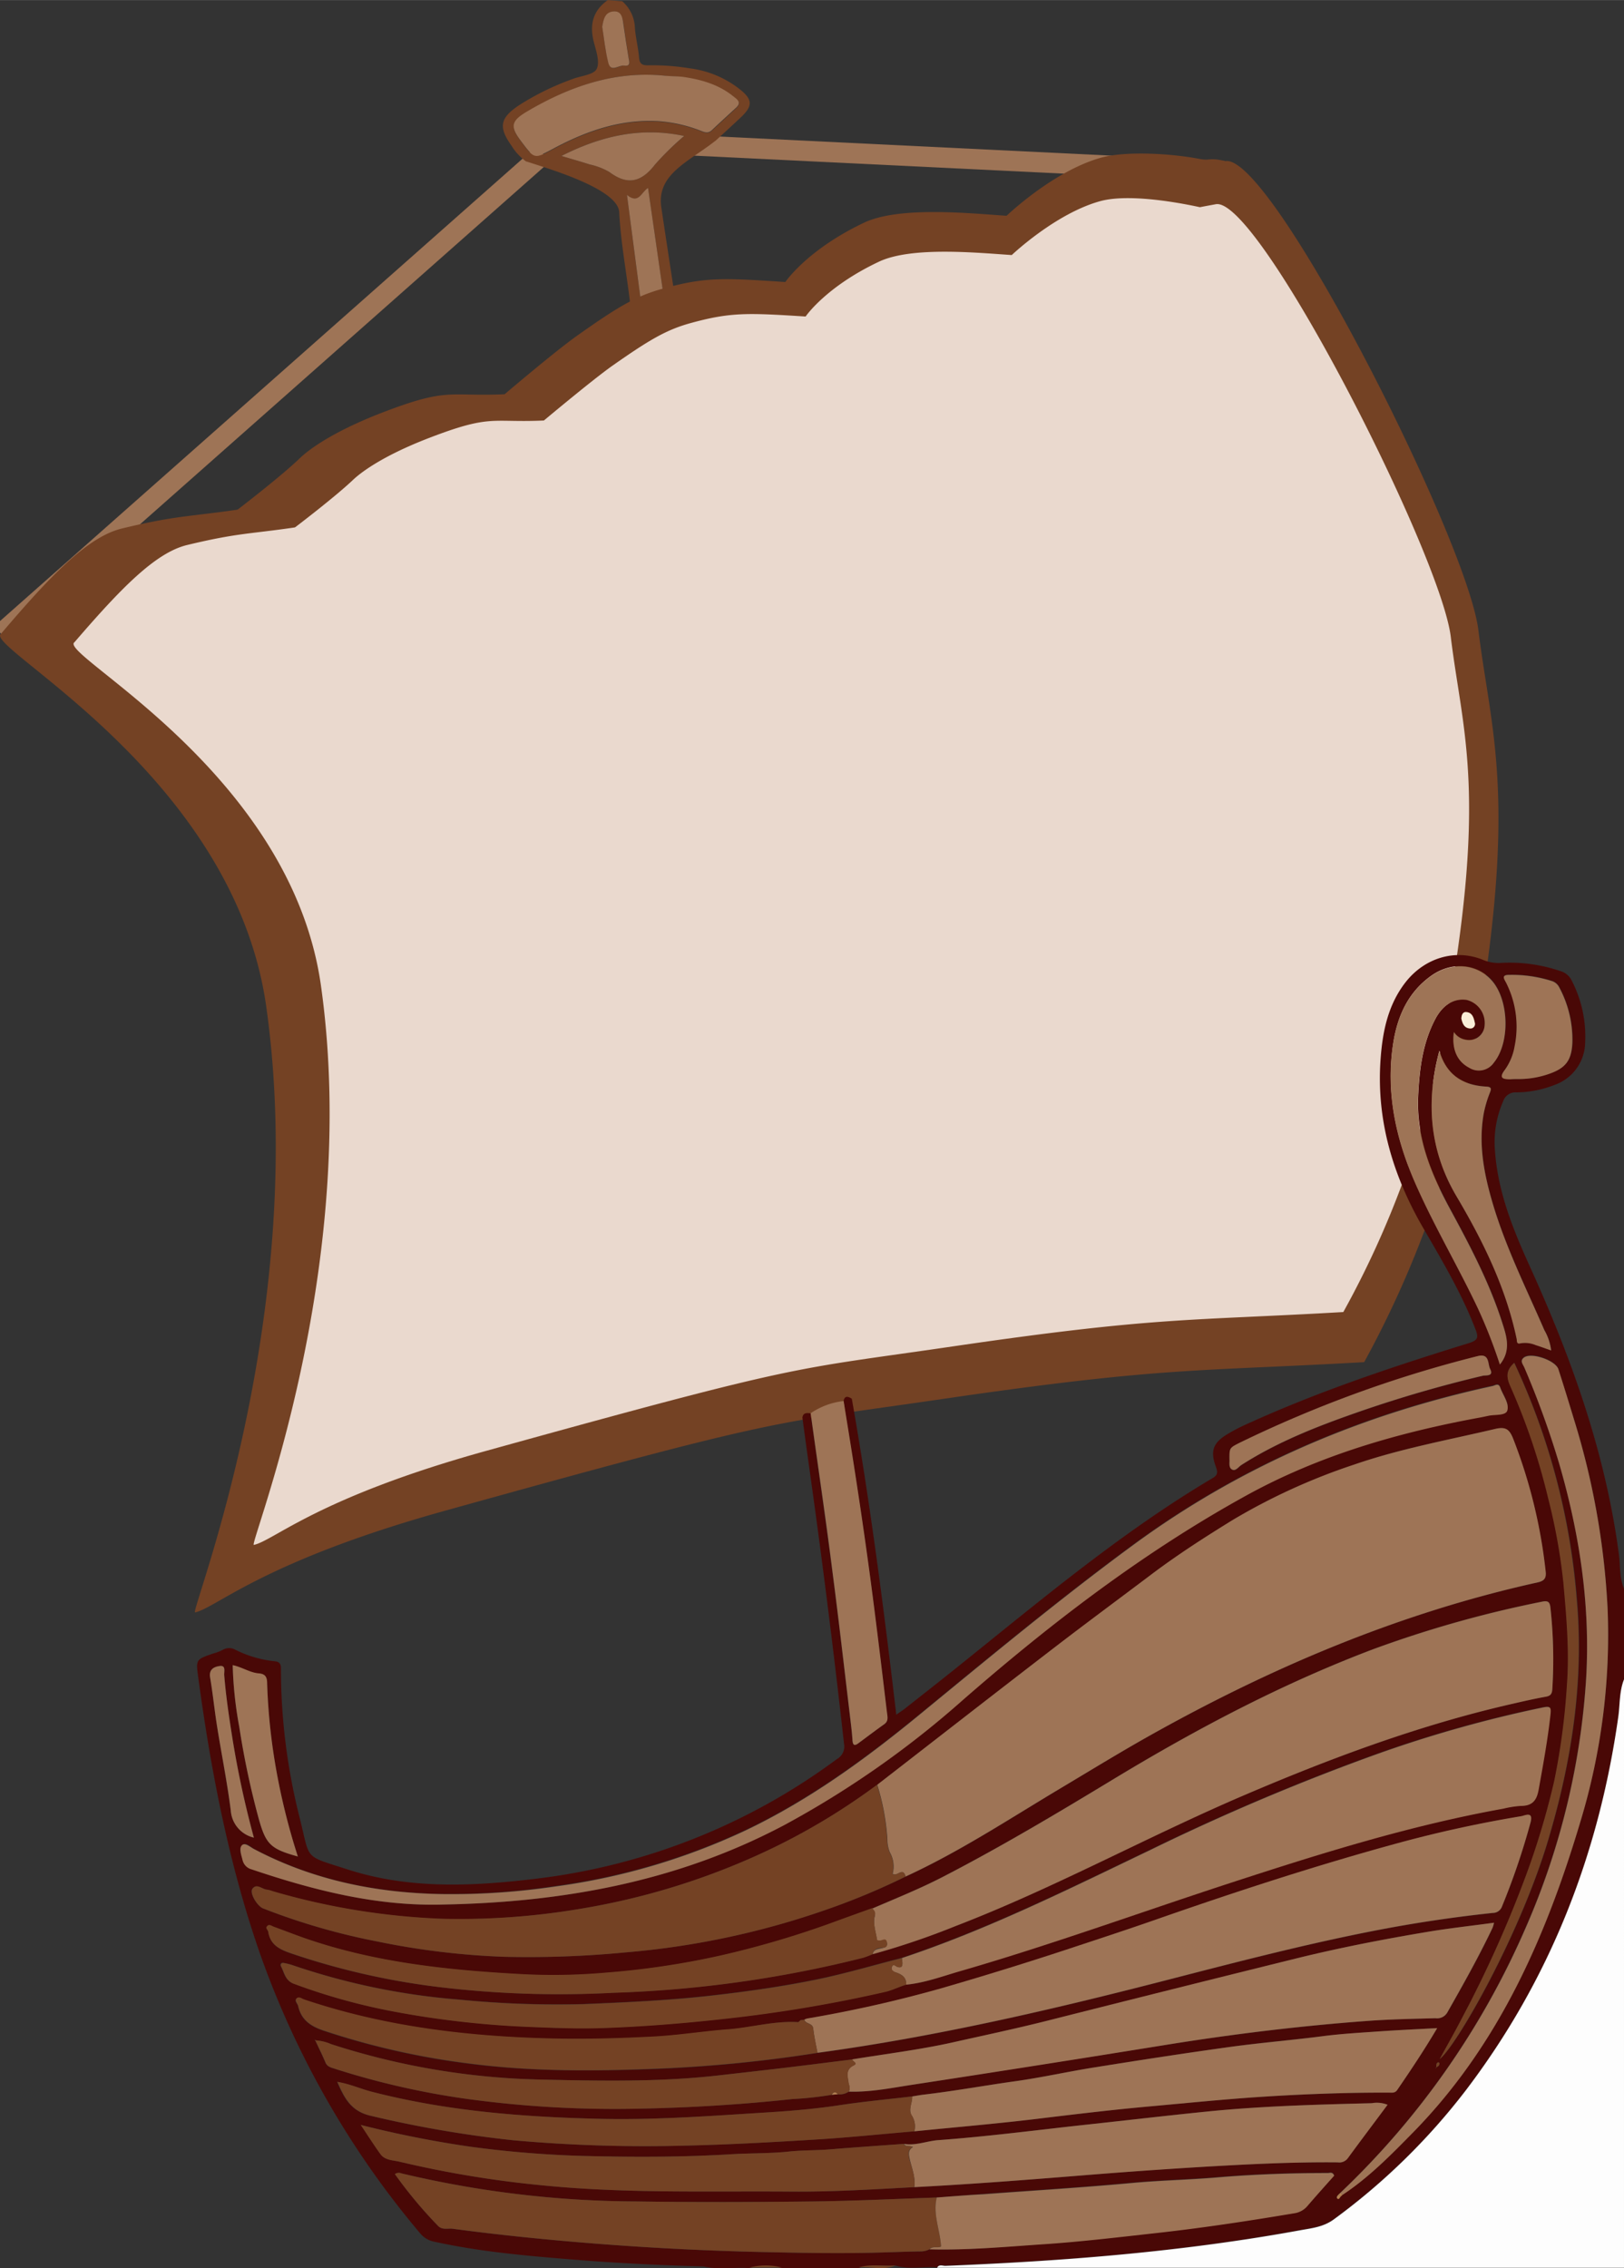<svg id="Layer_1" data-name="Layer 1" xmlns="http://www.w3.org/2000/svg" width="112.83mm" height="157.52mm" viewBox="0 0 319.84 446.5">
  <rect x="0" y="0" width="319.84" height="446.5" fill="#333333" stroke="none"/>
  <defs>
    <style>
      .cls-1 {
        fill: none;
        stroke: #9e7456;
        stroke-miterlimit: 10;
        stroke-width: 4px;
      }

      .cls-2 {
        fill: #744224;
      }

      .cls-3 {
        fill: #9e7456;
      }

      .cls-4 {
        fill: #ead9ce;
      }

      .cls-5 {
        fill: #490806;
      }

      .cls-6 {
        fill: #fdfdfd;
      }

      .cls-7 {
        fill: #faeed8;
      }

      .cls-8 {
        fill: #b37f51;
      }
    </style>
  </defs>
  <title>boat</title>
  <g>
    <line class="cls-1" x1="106.96" y1="30.32" x2="0.2" y2="124.75"/>
    <line class="cls-1" x1="135.7" y1="28.58" x2="241.31" y2="33.72"/>
    <path class="cls-2" d="M103.63,31.76c3.93,1.31,18.08,5.33,18.32,10,.37,7.33,2,14.55,2.53,21.9a3.75,3.75,0,0,0,2.26-.34q-1.63-12.46-3.26-24.93c2.36,1.91,2.82-.61,4.15-1.38,1.27,8.83,2.52,17.5,3.77,26.16l2.24,0c-1.13-7.43-2.28-14.86-3.39-22.29-1-6.57,5.24-8.94,10.63-13.16M26.82,81.44m114.06-53.7c1.76-1.63,3.55-3.24,5.29-4.9,2-2,2-3.19-.13-5a19.88,19.88,0,0,0-10.22-4.4,45.14,45.14,0,0,0-8.2-.59c-1.17,0-1.65-.28-1.76-1.52-.16-1.94-.66-3.86-.82-5.81a7.23,7.23,0,0,0-2.5-5.29L119.72,0c-2.88,2-3.64,4.76-2.8,8.14.46,1.81,1.28,4.08.58,5.44-.61,1.17-3.15,1.33-4.82,2a51.89,51.89,0,0,0-10.52,5.17c-3.73,2.51-4,4.29-1.42,7.93a10.76,10.76,0,0,0,2.89,3.11m27.56-16.84c1,.07,2.15.08,3.23.24,3.62.51,7.08,1.48,10,3.82.67.55,1.75,1.15.61,2.23-1.6,1.51-3.24,3-4.84,4.48-.82.77-1.61.29-2.4,0a28.2,28.2,0,0,0-8-1.79c-7.48-.46-14.23,1.9-20.69,5.34-3.86,2.06-3.84,2.08-6.41-1.34-2.22-3-2.1-4,1.16-5.93C112.24,17,121.15,13.83,131.19,14.92Zm3.55,11.84A57.44,57.44,0,0,0,129,32.38c-2.67,3.45-5.39,4.17-9,1.46a13.52,13.52,0,0,0-3.93-1.49c-1.63-.53-3.29-1-5.52-1.66C118.7,26.56,126.53,25,134.74,26.76ZM118.6,5.26c.26-1.43.7-2.89,2.23-3s1.79,1.34,2,2.62q.45,3.24,1,6.48c.14.8.44,1.78-.84,1.56-1.06-.17-2.64,1.47-3.15-.55C119.21,10,119,7.59,118.6,5.26Z"/>
    <path class="cls-3" d="M131.4,63.15c-1.25-8.66-2.5-17.33-3.77-26.16-1.33.77-1.79,3.29-4.15,1.38q1.62,12.47,3.26,24.93Z"/>
    <path class="cls-3" d="M131.19,14.92c-10-1.09-19,2.08-27.36,7-3.26,1.92-3.38,3-1.16,5.93,2.57,3.42,2.55,3.4,6.41,1.34,6.46-3.44,13.21-5.8,20.69-5.34a28.2,28.2,0,0,1,8,1.79c.79.29,1.58.77,2.4,0,1.6-1.51,3.24-3,4.84-4.48,1.14-1.08.06-1.68-.61-2.23-2.91-2.34-6.37-3.31-10-3.82C133.34,15,132.23,15,131.19,14.92Z"/>
    <path class="cls-3" d="M134.74,26.76c-8.21-1.75-16-.2-24.17,3.93,2.23.67,3.89,1.13,5.52,1.66A13.52,13.52,0,0,1,120,33.84c3.61,2.71,6.33,2,9-1.46A57.44,57.44,0,0,1,134.74,26.76Z"/>
    <path class="cls-3" d="M118.6,5.26c.38,2.33.61,4.75,1.2,7.09.51,2,2.09.38,3.15.55,1.28.22,1-.76.84-1.56q-.54-3.24-1-6.48c-.18-1.28-.32-2.77-2-2.62S118.86,3.83,118.6,5.26Z"/>
    <path class="cls-2" d="M241.34,31.71h0c-3.28-.79-3,0-5.16-.45-6.1-1.15-14.74-1.51-19.3-.24-9.46,2.63-18.64,11.45-18.64,11.45-7.55-.52-21.21-1.89-28.07,1.36-11.25,5.34-15.5,11.68-15.5,11.68-12.32-.82-15.86-1-24.25,1.34-5.19,1.43-8.79,3.58-16.7,9.18-4.35,3.07-14.34,11.57-14.34,11.57-11.09.5-11-1.43-24.22,3.66-10.33,4-14.74,7.62-16.08,8.91-3.67,3.53-11.45,9.51-12.22,10.1l-.14.06c-9.62,1.4-12.13,1.15-22.7,3.7C17.23,105.67,9.84,113.43.2,124.75c-3.7,2.51,45.79,27.7,52.23,73.36,8.61,61-15.2,119.58-14,119.31,4.34-1,13.44-10.06,49.15-20,67.77-18.86,63.84-17,98.56-22.09,43.35-6.33,49.9-5.32,82.53-7.18a200,200,0,0,0,20.9-57.76c9.76-52.56,4.2-65.25,1.59-86.34C289,106.35,250.42,30.09,241.34,31.71Z"/>
    <path class="cls-4" d="M239.46,40.19c-1,.19-2.08.38-3.14.59-6-1.3-14.67-2.57-19.68-1.18-8.82,2.45-17.38,10.6-17.38,10.6-7-.47-19.75-1.71-26.14,1.3-10.49,4.94-14.46,10.8-14.46,10.8-11.48-.73-14.78-.86-22.6,1.28-4.84,1.33-8.19,3.31-15.57,8.49-4,2.85-13.37,10.7-13.37,10.7-10.34.48-10.3-1.3-22.57,3.42-9.63,3.7-13.74,7.06-15,8.25-3.43,3.26-10.68,8.79-11.39,9.33l-.14.06c-9,1.31-11.3,1.08-21.15,3.45-6.3,1.51-13.2,8.69-22.2,19.14-3.45,2.33,42.61,25.49,48.54,67.61C71.13,250.3,48.85,304.38,50,304.13c4.05-.9,12.54-9.31,45.82-18.53,63.16-17.51,59.49-15.81,91.85-20.55,40.38-5.91,46.49-5,76.89-6.76A184.31,184.31,0,0,0,284.09,205c9.18-48.51,4-60.21,1.63-79.67C283.71,109,247.92,38.68,239.46,40.19Z"/>
  </g>
  <path class="cls-5" d="M176.37,446c2.7.84,5.46.15,8.19.37.39-.72,1.08-.35,1.62-.37,23.43-.91,46.76-2.75,69.85-7,2.29-.42,4.59-.63,6.66-2.15a127.69,127.69,0,0,0,25.92-25.31c16.62-21.8,26.25-46.47,30.09-73.52.36-2.49.19-5.07,1.14-7.47V312.73c-.93-2.14-.7-4.45-1-6.69-2.61-19.85-9.25-38.45-17.47-56.56-3.31-7.29-6.33-14.66-6.93-22.77a20,20,0,0,1,1.6-9.91,2.54,2.54,0,0,1,2.57-1.76,20.58,20.58,0,0,0,7.53-1.46,9,9,0,0,0,6.05-8.34,24,24,0,0,0-2.71-12.33,3.51,3.51,0,0,0-2.12-1.73,30.91,30.91,0,0,0-12-1.61,8.05,8.05,0,0,1-3.33-.63c-5.45-2.22-11.57-.37-15.35,4.6-3.42,4.5-4.43,9.79-4.8,15.25-.79,11.89,2.49,22.71,8.4,32.92,3.76,6.49,7.61,12.94,10.32,20,.63,1.63.44,2.15-1.33,2.7-15.11,4.67-30.1,9.66-44.49,16.29a32,32,0,0,0-3.21,1.73c-2.63,1.62-3.21,3.21-2.17,6.15.35,1,.62,1.69-.53,2.37-18.07,10.7-34.06,24.21-50.38,37.28-3.43,2.76-6.9,5.47-10.35,8.19-.46.36-1,.68-1.62,1.15-2.46-20.95-5.13-41.66-8.76-62.22-.72-.44-1.39-.7-1.63.48.15.93.29,1.87.45,2.8,2,12.4,3.9,24.83,5.49,37.29.91,7.11,1.76,14.21,2.61,21.32.1.78.31,1.6-.55,2.21-1.71,1.21-3.38,2.48-5.07,3.73-.85.64-1.12.33-1.19-.63-.09-1.41-.26-2.82-.43-4.23-1.15-9.59-2.24-19.19-3.49-28.77-1.36-10.45-2.87-20.88-4.31-31.32-.72-.08-1.46-.18-1.61.84,1,7.51,2.09,15,3.09,22.52q2.79,20.83,5.11,41.71a2.83,2.83,0,0,1-1.41,3,124.12,124.12,0,0,1-59.69,23.6c-12.31,1.47-24.63,2-36.62-1.86-8.84-2.87-7.35-1.66-9.49-10.18a119.33,119.33,0,0,1-3.69-29.34c0-1-.28-1.41-1.32-1.49a22.25,22.25,0,0,1-7.56-2.21,2.54,2.54,0,0,0-2.63,0,10,10,0,0,1-1.89.71c-3.31,1.15-3.37,1.15-2.9,4.58,2.5,18.46,6,36.71,12.13,54.36a176.16,176.16,0,0,0,31.57,55.17,4.77,4.77,0,0,0,2.87,1.68c9.09,2,18.33,2.78,27.57,3.53,8.43.68,16.89,1.1,25.35,1.32,3,.71,6,.12,9,.34a12.47,12.47,0,0,1,6.39,0h15.17C171.5,445.68,174,446.21,176.37,446Zm87.22-14,.43-.38a159.14,159.14,0,0,0,36.47-52.25,144.69,144.69,0,0,0,11.89-49.25c.81-14.33-1.31-28.34-5.33-42.08a175.57,175.57,0,0,0-6.84-18.87c-.26-.61-1-1.32-.08-2,1.47-1.07,6.23.57,6.78,2.33,1,3.29,2.07,6.58,3.07,9.88a150.66,150.66,0,0,1,6.63,37.25,126.44,126.44,0,0,1-5.29,41.69c-6.75,22.66-16,44-32.87,61.25-4.4,4.51-8.8,9-14.1,12.47l-.3.3c-.19.19-.24.72-.63.43S263.37,432.29,263.59,432.05Zm19.26-25a.58.58,0,0,1-.05.14s-.07,0-.1,0l.16-.16c.06-.36-.1-.81.36-1,.06,0,.26.08.27.14C283.55,406.64,283.2,406.83,282.85,407ZM62.23,401.68a8.64,8.64,0,0,1,2.93.72,143.14,143.14,0,0,0,41.88,7c11.4.26,22.82.47,34.19-.8,4.35-.49,8.69-1,13-1.49,4.54-.54,9.07-1.12,13.61-1.68,6.66-1.11,13.38-1.92,20-3.4,6.12-1.37,12.26-2.67,18.34-4.2q24.65-6.19,49.3-12.33c8.58-2.11,17.26-3.79,26-5.24,4.18-.69,8.41-1.15,12.79-1.75a7.07,7.07,0,0,1-.29,1c-2.69,5.7-5.79,11.18-8.9,16.65a2.3,2.3,0,0,1-2.34,1.15c-4.4.13-8.8.2-13.19.52-13.22,1-26.37,2.56-39.47,4.66q-25.2,4-50.43,7.93c-4.13.63-8.25,1.48-12.47,1.34a3.13,3.13,0,0,1-2.19.52l-1.19.11a67.93,67.93,0,0,1-7.79.84c-10,1.08-20,1.69-30.07,1.89a215,215,0,0,1-34.11-1.94A155.55,155.55,0,0,1,66,407.29c-.75-.24-1.56-.36-1.94-1.28-.59-1.43-1.29-2.82-1.95-4.23l-.14-.23Zm95-3.59.45-.4.72-.07a2.6,2.6,0,0,1,.56-.22,251.78,251.78,0,0,0,26.59-6q12.33-3.54,24.49-7.57c5.78-1.91,11.56-3.8,17.3-5.8,15.81-5.53,31.73-10.73,47.89-15.14a244,244,0,0,1,24.35-5.32c.75-.13,2.47-1.06,1.85,1.24a139.49,139.49,0,0,1-5.61,16.51,1.92,1.92,0,0,1-1.82,1.29q-11.87,1.25-23.57,3.55c-13.15,2.57-26.1,5.91-39.06,9.26-23.22,6-46.56,11.49-70.37,14.73a274.54,274.54,0,0,1-33,3.2c-11.66.42-23.35.45-35-1a149.37,149.37,0,0,1-29.31-6.57c-2.62-.9-4.4-2.15-5-4.88-.11-.48-.79-.95-.29-1.44s1,.06,1.51.22c16.13,5.43,32.82,7.36,49.74,7.69,6.28.12,12.56-.07,18.84-.39,5.05-.25,10-1.08,15.06-1.45C148.13,399.13,152.6,397.79,157.22,398.09Zm22.84,32.48c-8,.44-16.05.93-24.1.87-16.21-.13-32.44.4-48.63-1.18a206.73,206.73,0,0,1-28.67-4.71c-1.26-.3-2.81-.26-3.69-1.45-1.29-1.76-2.45-3.62-3.9-5.78a208.78,208.78,0,0,0,21.61,4.29,208.89,208.89,0,0,0,21.74,1.8c9.87.26,19.75.28,29.62-.32,3.78-.23,7.58-.13,11.33-.53,2.71-.29,5.4-.21,8.1-.43,4.83-.4,9.68-.72,14.52-1.08,2.33.4,4.52-.58,6.79-.74,9.77-.71,19.48-2,29.21-3.05,8-.87,16.09-1.82,24.14-2.62,10.64-1.05,21.33-1.33,32-1.6a5.72,5.72,0,0,1,3.11.31c-2.69,3.61-5.29,7.06-7.85,10.55a2.06,2.06,0,0,1-1.94.79c-9-.1-18,.38-27,.91q-11.64.69-23.26,1.65C202.18,429.14,191.13,430,180.06,430.57Zm0-11c-6.51.55-13,1.23-19.54,1.63-8.62.53-17.25,1-25.89,1.2a289.91,289.91,0,0,1-33.59-1.06,223.47,223.47,0,0,1-28-4.8c-3.94-.88-5.24-3.43-6.67-6.7,2.49.41,4.58,1.38,6.77,1.94,14.77,3.81,29.87,5,45.05,5.34,11,.25,21.87-.58,32.78-1.26,4.9-.3,9.79-.72,14.65-1.47,4.65-.72,9.35-1.13,14-1.68.8-.12,1.59-.28,2.39-.37,6-.7,11.88-1.78,17.82-2.61,5.2-.73,10.38-1.89,15.59-2.72,9.1-1.46,18.21-2.86,27.35-4.12,5.79-.8,11.61-1.29,17.4-2,3.86-.5,7.76-.71,11.65-1,3.61-.25,7.23-.41,11.21-.63-2.6,4.4-5.22,8.31-7.88,12.19-.44.64-1.06.51-1.64.51-8.39,0-16.78.29-25.14.83-7.21.47-14.4,1.2-21.59,1.85-7.53.67-15,1.57-22.54,2.48C196.22,418.09,188.14,418.77,180.08,419.58Zm3,23.23a3.71,3.71,0,0,1-1.76.42c-3.58.06-7.16.23-10.74.29-6.62.12-13.25,0-19.88-.15q-19.55-.42-39-2.13c-7.52-.66-15-1.44-22.49-2.46-1-.13-2.09.29-2.91-.55A87.65,87.65,0,0,1,77.77,428a1.31,1.31,0,0,1,1.3-.14,202.67,202.67,0,0,0,46.28,5.52c11.6.16,23.22.12,34.82,0,8.11-.1,16.21-.5,24.32-.77,3-.23,6.06-.48,9.09-.7,9.83-.73,19.66-1.32,29.47-2.23,5.58-.51,11.17-.62,16.75-1.09,7.21-.61,14.45-.84,21.7-.86.4,0,1-.29,1.26.52-1.74,2-3.54,4-5.3,6a4.15,4.15,0,0,1-2.6,1.4c-8.87,1.49-17.76,2.84-26.69,3.84-7.53.83-15,1.7-22.6,2.25S190.6,443,183.08,442.81Zm-4.61-52.1c-1.34.4-2.57,1-4,1.36a275.56,275.56,0,0,1-31.68,5.33c-8,.9-16.1,1.55-24.18,1.83-4.65.17-9.32,0-14-.21a183.74,183.74,0,0,1-26.89-3,120.16,120.16,0,0,1-19.87-5.5c-1.73-.64-1.87-2.16-2.53-3.41-.21-.4,0-.82.61-.68a13.68,13.68,0,0,1,1.56.39,133.94,133.94,0,0,0,32.77,6.8,196.49,196.49,0,0,0,24.63.9c8.57-.36,17.11-.75,25.64-1.73,6.89-.79,13.74-1.77,20.54-3.17,5.55-1.14,11-2.77,16.47-4.17,17-5.65,32.93-13.61,49-21.31a445,445,0,0,1,44.47-18.81,246.62,246.62,0,0,1,32.79-9.22c1.54-.31,1.64,0,1.49,1.42-.55,5-1.45,9.89-2.34,14.82-.4,2.19-1.33,3.15-3.53,3.14a20,20,0,0,0-3.41.54c-18.36,3.3-36.1,8.85-53.79,14.63s-35.42,12.24-53.43,17.43C185.43,389.11,182.06,390.36,178.47,390.71Zm-6.67-15c4.7-2,9.45-3.93,14-6.29,11.37-5.88,22.35-12.43,33.28-19.05,16.42-9.95,33.34-18.88,51.31-25.69a223,223,0,0,1,33.36-9.39c1.23-.25,1.5.17,1.61,1.28a93.07,93.07,0,0,1,.36,16c-.07.91-.37,1.28-1.27,1.44-2.2.4-4.38.89-6.55,1.39-18.25,4.18-35.69,10.68-52.87,18-19.14,8.19-37.41,18.3-56.88,25.78a150.6,150.6,0,0,1-16.28,5.52,18.74,18.74,0,0,1-1.89.71,230.69,230.69,0,0,1-49.16,6.89A198.88,198.88,0,0,1,87,391.24a143.74,143.74,0,0,1-29.89-6.74c-2.24-.8-3.88-1.72-4.27-4.18-.06-.37-.53-.75-.2-1.11s.87,0,1.29.13c1.91.7,3.8,1.43,5.7,2.11,13.75,4.85,28.09,6.39,42.5,7.19a118.07,118.07,0,0,0,17.23-.26A159.86,159.86,0,0,0,141.92,385a184.49,184.49,0,0,0,21-6.11Q167.33,377.28,171.8,375.68Zm.95-24.32c11.36-8.8,22.7-17.64,34.09-26.4,6.58-5,13.26-10,19.89-15,5.15-3.86,10.57-7.34,16-10.71a121.11,121.11,0,0,1,24-10.94c9-3.15,18.43-4.85,27.7-7,2.06-.49,2.81,0,3.55,1.88a102,102,0,0,1,6.41,26.13c.16,1.33-.22,1.9-1.58,2.2-27.29,6-52.71,16.83-77,30.5-5.77,3.26-11.42,6.73-17.12,10.13-10,6-19.73,12.4-30.36,17.28a136.54,136.54,0,0,1-15.46,6.44,160.07,160.07,0,0,1-39.66,8.46,199.89,199.89,0,0,1-24.23.86,150,150,0,0,1-24.66-3,129.25,129.25,0,0,1-22.53-6.52c-1.19-.49-2.7-3.06-2.08-3.87.85-1.14,1.9.12,2.87.18a5.6,5.6,0,0,1,1.17.35,137.4,137.4,0,0,0,33.44,5.42A142.57,142.57,0,0,0,114,375.82a139.78,139.78,0,0,0,36.65-11.28A127.7,127.7,0,0,0,172.75,351.36ZM87.43,374.93c-13.14.4-25.62-2.79-37.91-7a2.46,2.46,0,0,1-1.72-1.82c-.25-1-.81-2.2-.11-2.88s1.61.35,2.35.74c11.56,6.12,24,8.65,36.94,8.88a139.54,139.54,0,0,0,22.64-1.6,128.33,128.33,0,0,0,37.22-11c12.37-5.9,23.37-13.87,33.92-22.51,13.92-11.41,27.76-22.91,42.28-33.58,21.36-15.71,45.11-25.8,70.9-31.39.52-.11,1.18-.66,1.52.29.54,1.53,1.83,3.1,1.39,4.54-.32,1.07-2.35.78-3.64,1-.53.11-1.06.23-1.59.33-16.19,3-31.93,7.5-46.37,15.49-20.09,11.12-38.28,25-55.55,40.09a186.92,186.92,0,0,1-35.16,24.64C133.54,370.4,110.91,374.48,87.43,374.93Zm208-106.3a101.31,101.31,0,0,0-4.26-10.95c-4-8.45-8.79-16.49-12.53-25.06-3.79-8.72-5.72-17.77-4.24-27.28.82-5.29,2.9-10,7.46-13.25,3.92-2.8,8.83-2.48,11.83.73,3.53,3.78,3.81,12.32.55,16.31a3.58,3.58,0,0,1-4.88,1c-2.36-1.22-3.44-3.65-3-7a3.38,3.38,0,0,0,2.37,1.52,3.09,3.09,0,0,0,3.69-2.87,4.69,4.69,0,0,0-3.55-5c-2.46-.35-4.68,1-6.16,3.76-2.54,4.78-3.17,10-3.41,15.31-.36,8.07,2.57,15.21,6.33,22.14s7.6,14.21,10.11,21.9C296.66,262.86,297.73,265.74,295.39,268.63Zm-11.92-61.74c1.37,4.74,4.66,6.77,9.24,7,1.19.06.91.62.66,1.28a23,23,0,0,0-1.19,4.08c-1.07,6.11.1,12,1.83,17.8,2.56,8.59,6.57,16.59,10.12,24.78a10.63,10.63,0,0,1,1.34,4c-1.13-.39-2.08-.74-3.05-1.05a5.32,5.32,0,0,0-3-.35c-.8.21-.66-.45-.74-.86-2.13-10.14-6.61-19.25-11.86-28.1S280.76,216.88,283.47,206.89Zm14.75,61.41a134.52,134.52,0,0,1,12.31,46.31c1.47,16.33-1,32.09-5.65,47.68-5.67,18.91-18,40.4-21.32,43,1.55-2.84,3-5.34,4.3-7.9a229.29,229.29,0,0,0,12.7-28.26,152.16,152.16,0,0,0,5.56-18.59,136,136,0,0,0,2.51-19c.49-6.72-.11-13.35-.7-20a114.69,114.69,0,0,0-3-16.66,125.63,125.63,0,0,0-7.43-22C296.66,271.15,296.55,269.78,298.22,268.3Zm.65-55.88c-.47,0-.95,0-1.42,0-1.42,0-2.37-.18-1.07-1.87a11.23,11.23,0,0,0,1.92-4.66,19.19,19.19,0,0,0-1.66-12.44c-.31-.64-1.11-1.58.54-1.58a26,26,0,0,1,8.4,1.2,2.44,2.44,0,0,1,1.5,1.26,21.71,21.71,0,0,1,2.58,10.93c-.16,3.47-1.34,5-4.62,6.11A18,18,0,0,1,298.87,212.42ZM58.66,365.47c-5.35-1.47-6.28-2.4-7.66-7.27A161.68,161.68,0,0,1,47.13,340a77,77,0,0,1-1.3-12.15c1.9.4,3.4,1.49,5.17,1.62,1.31.09,1.57.76,1.61,2a119,119,0,0,0,2.15,18.91A128.75,128.75,0,0,0,58.66,365.47Zm183.48-78.19c0-2.19,0-2.22,1.9-3.19A240.88,240.88,0,0,1,291,267c2.44-.64,2,1.51,2.5,2.53.77,1.51-.88,1.19-1.47,1.33a248.28,248.28,0,0,0-24.12,7c-8.12,2.82-16.12,5.9-23.41,10.57-.58.37-1.08,1.31-1.85.88S242.2,287.93,242.14,287.28ZM50,361.76a5.89,5.89,0,0,1-4.55-5.35c-.75-5.55-1.82-11.05-2.7-16.57-.51-3.2-.83-6.43-1.37-9.62-.29-1.68.9-2.13,1.93-2.25,1.24-.15.79,1.14.85,1.8.32,4,.9,7.91,1.52,11.84A188.33,188.33,0,0,0,50,361.76ZM287.81,200.54c0-.73.28-1.39,1-1.32,1.25.12,1.46,1.27,1.68,2.22a.89.89,0,0,1-1,1C288.34,202.38,288,201.44,287.81,200.54Z"/>
  <path class="cls-6" d="M319.84,330.62c-.95,2.4-.78,5-1.14,7.47-3.84,27.05-13.47,51.72-30.09,73.52a127.69,127.69,0,0,1-25.92,25.31c-2.07,1.52-4.37,1.73-6.66,2.15-23.09,4.22-46.42,6.06-69.85,7-.54,0-1.23-.35-1.62.37l111.11,0h24.17Z"/>
  <path class="cls-2" d="M176.37,446c-2.41.17-4.87-.36-7.25.37C171.53,446.19,174,447,176.37,446Z"/>
  <path class="cls-2" d="M154,446.4a12.47,12.47,0,0,0-6.39,0Z"/>
  <path class="cls-3" d="M178.35,369.42c10.63-4.88,20.36-11.31,30.36-17.28,5.7-3.4,11.35-6.87,17.12-10.13,24.27-13.67,49.69-24.46,77-30.5,1.36-.3,1.74-.87,1.58-2.2A102,102,0,0,0,298,283.18c-.74-1.84-1.49-2.37-3.55-1.88-9.27,2.19-18.67,3.89-27.7,7a121.11,121.11,0,0,0-24,10.94c-5.47,3.37-10.89,6.85-16,10.71-6.63,5-13.31,9.92-19.89,15-11.39,8.76-22.73,17.6-34.09,26.4a45.19,45.19,0,0,1,2,10.74,6.61,6.61,0,0,0,.48,2.55,5.64,5.64,0,0,1,.56,4.23C176.64,369.58,177.82,367.41,178.35,369.42Z"/>
  <path class="cls-3" d="M171.87,384.71a150.6,150.6,0,0,0,16.28-5.52c19.47-7.48,37.74-17.59,56.88-25.78,17.18-7.35,34.62-13.85,52.87-18,2.17-.5,4.35-1,6.55-1.39.9-.16,1.2-.53,1.27-1.44a93.07,93.07,0,0,0-.36-16c-.11-1.11-.38-1.53-1.61-1.28a223,223,0,0,0-33.36,9.39c-18,6.81-34.89,15.74-51.31,25.69-10.93,6.62-21.91,13.17-33.28,19.05-4.55,2.36-9.3,4.26-14,6.29.3.48.72.64.47,1.59-.37,1.42.23,3.09.47,4.65,0,.08.49.18.71.12.55-.13,1.14-.35,1.24.48s-.6.86-1.21,1S172,383.77,171.87,384.71Z"/>
  <path class="cls-3" d="M161,404.12c23.81-3.24,47.15-8.71,70.37-14.73,13-3.35,25.91-6.69,39.06-9.26q11.71-2.29,23.57-3.55a1.92,1.92,0,0,0,1.82-1.29,139.49,139.49,0,0,0,5.61-16.51c.62-2.3-1.1-1.37-1.85-1.24a244,244,0,0,0-24.35,5.32c-16.16,4.41-32.08,9.61-47.89,15.14-5.74,2-11.52,3.89-17.3,5.8q-12.17,4-24.49,7.57a251.78,251.78,0,0,1-26.59,6,2.6,2.6,0,0,0-.56.22c.26.9,1.63.62,1.76,1.75C160.34,401,160.7,402.54,161,404.12Z"/>
  <path class="cls-3" d="M178.47,390.71c3.59-.35,7-1.6,10.39-2.59,18-5.19,35.62-11.62,53.43-17.43s35.43-11.33,53.79-14.63a20,20,0,0,1,3.41-.54c2.2,0,3.13-.95,3.53-3.14.89-4.93,1.79-9.84,2.34-14.82.15-1.43.05-1.73-1.49-1.42a246.62,246.62,0,0,0-32.79,9.22,445,445,0,0,0-44.47,18.81c-16.08,7.7-32,15.66-49,21.31.28,1.53.1,1.95-.79,1.76-.39-.08-.81-.81-1.13-.1s.22,1,.79,1.17C177.63,388.7,178.54,389.3,178.47,390.71Z"/>
  <path class="cls-3" d="M167.15,411.76c4.22.14,8.34-.71,12.47-1.34q25.23-3.85,50.43-7.93c13.1-2.1,26.25-3.7,39.47-4.66,4.39-.32,8.79-.39,13.19-.52a2.3,2.3,0,0,0,2.34-1.15c3.11-5.47,6.21-11,8.9-16.65a7.07,7.07,0,0,0,.29-1c-4.38.6-8.61,1.06-12.79,1.75-8.72,1.45-17.4,3.13-26,5.24q-24.66,6.09-49.3,12.33c-6.08,1.53-12.22,2.83-18.34,4.2-6.57,1.48-13.29,2.29-20,3.39.08.42,1.21.73.29,1.19-1.69.83-1.13,2.2-1,3.44C167.27,410.64,167.52,411.19,167.15,411.76Z"/>
  <path class="cls-2" d="M178.35,369.42c-.53-2-1.71.16-2.59-.54a5.64,5.64,0,0,0-.56-4.23,6.61,6.61,0,0,1-.48-2.55,45.19,45.19,0,0,0-2-10.74,127.7,127.7,0,0,1-22.08,13.18A139.78,139.78,0,0,1,114,375.82a142.57,142.57,0,0,1-26.81,1.91,137.4,137.4,0,0,1-33.44-5.42A5.6,5.6,0,0,0,52.6,372c-1-.06-2-1.32-2.87-.18-.62.81.89,3.38,2.08,3.87a129.25,129.25,0,0,0,22.53,6.52,150,150,0,0,0,24.66,3,199.89,199.89,0,0,0,24.23-.86,160.07,160.07,0,0,0,39.66-8.46A136.54,136.54,0,0,0,178.35,369.42Z"/>
  <path class="cls-2" d="M184.49,432.61c-8.11.27-16.21.67-24.32.77-11.6.14-23.22.18-34.82,0a202.67,202.67,0,0,1-46.28-5.52,1.31,1.31,0,0,0-1.3.14,87.65,87.65,0,0,0,8.52,10.21c.82.84,1.93.42,2.91.55,7.48,1,15,1.8,22.49,2.46q19.49,1.71,39,2.13c6.63.14,13.26.27,19.88.15,3.58-.06,7.16-.23,10.74-.29a3.71,3.71,0,0,0,1.76-.42c.66-.74,1.7-.17,2.26-.57C185.13,438.94,183.69,435.9,184.49,432.61Z"/>
  <path class="cls-3" d="M180.08,419.58c8.06-.81,16.14-1.49,24.18-2.46,7.51-.91,15-1.81,22.54-2.48,7.19-.65,14.38-1.38,21.59-1.85,8.36-.54,16.75-.86,25.14-.83.58,0,1.2.13,1.64-.51,2.66-3.88,5.28-7.79,7.88-12.19-4,.22-7.6.38-11.21.63-3.89.27-7.79.48-11.65,1-5.79.74-11.61,1.23-17.4,2-9.14,1.26-18.25,2.66-27.35,4.12-5.21.83-10.39,2-15.59,2.72-5.94.83-11.85,1.91-17.82,2.61-.8.09-1.59.25-2.39.37.09,1.29-.88,2.62,0,3.87A4,4,0,0,1,180.08,419.58Z"/>
  <path class="cls-3" d="M180.06,430.57c11.07-.57,22.12-1.43,33.17-2.32q11.61-.94,23.26-1.65c9-.53,18-1,27-.91a2.06,2.06,0,0,0,1.94-.79c2.56-3.49,5.16-6.94,7.85-10.55a5.72,5.72,0,0,0-3.11-.31c-10.68.27-21.37.55-32,1.6-8,.8-16.1,1.75-24.14,2.62-9.73,1.05-19.44,2.34-29.21,3.05-2.27.16-4.46,1.14-6.79.74.37.68,1.13.26,1.77.63-.9.55-.88,1.23-.67,2.19C179.52,426.74,180.36,428.57,180.06,430.57Z"/>
  <path class="cls-3" d="M87.43,374.93c23.48-.45,46.11-4.53,67.11-15.68a186.92,186.92,0,0,0,35.16-24.64c17.27-15.06,35.46-29,55.55-40.09,14.44-8,30.18-12.53,46.37-15.49.53-.1,1.06-.22,1.59-.33,1.29-.25,3.32,0,3.64-1,.44-1.44-.85-3-1.39-4.54-.34-.95-1-.4-1.52-.29-25.79,5.59-49.54,15.68-70.9,31.39-14.52,10.67-28.36,22.17-42.28,33.58-10.55,8.64-21.55,16.61-33.92,22.51a128.33,128.33,0,0,1-37.22,11A139.54,139.54,0,0,1,87,372.88C74,372.65,61.6,370.12,50,364c-.74-.39-1.75-1.32-2.35-.74s-.14,1.91.11,2.88A2.46,2.46,0,0,0,49.52,368C61.81,372.14,74.29,375.33,87.43,374.93Z"/>
  <path class="cls-3" d="M184.49,432.61c-.8,3.29.64,6.33.85,9.63-.56.4-1.6-.17-2.26.57,7.52.2,15-.5,22.49-1s15.07-1.42,22.6-2.25c8.93-1,17.82-2.35,26.69-3.84a4.15,4.15,0,0,0,2.6-1.4c1.76-2.05,3.56-4.06,5.3-6-.3-.81-.86-.52-1.26-.52-7.25,0-14.49.25-21.7.86-5.58.47-11.17.58-16.75,1.09-9.81.91-19.64,1.5-29.47,2.23C190.55,432.13,187.52,432.38,184.49,432.61Z"/>
  <path class="cls-2" d="M180.06,430.57c.3-2-.54-3.83-1-5.7-.21-1-.23-1.64.67-2.19-.64-.37-1.4.05-1.77-.63-4.84.36-9.69.68-14.52,1.08-2.7.22-5.39.14-8.1.43-3.75.4-7.55.3-11.33.53-9.87.6-19.75.58-29.62.32a208.89,208.89,0,0,1-21.74-1.8,208.78,208.78,0,0,1-21.61-4.29c1.45,2.16,2.61,4,3.9,5.78.88,1.19,2.43,1.15,3.69,1.45a206.73,206.73,0,0,0,28.67,4.71c16.19,1.58,32.42,1.05,48.63,1.18C164,431.5,172,431,180.06,430.57Z"/>
  <path class="cls-3" d="M264.35,432.13c5.3-3.48,9.7-8,14.1-12.48,16.85-17.25,26.12-38.59,32.87-61.25a126.44,126.44,0,0,0,5.29-41.69A150.66,150.66,0,0,0,310,279.46c-1-3.3-2-6.59-3.07-9.88-.55-1.76-5.31-3.4-6.78-2.33-.9.65-.18,1.36.08,2a175.57,175.57,0,0,1,6.84,18.87c4,13.74,6.14,27.75,5.33,42.08a144.69,144.69,0,0,1-11.89,49.25A159.14,159.14,0,0,1,264,431.67Z"/>
  <path class="cls-2" d="M180.08,419.58a4,4,0,0,0-.43-3c-.89-1.25.08-2.58,0-3.87-4.69.55-9.39,1-14,1.68-4.86.75-9.75,1.17-14.65,1.47-10.91.68-21.83,1.51-32.78,1.26-15.18-.35-30.28-1.53-45-5.34-2.19-.56-4.28-1.53-6.77-1.94,1.43,3.27,2.73,5.82,6.67,6.7a223.47,223.47,0,0,0,28,4.8,289.91,289.91,0,0,0,33.59,1.06c8.64-.19,17.27-.67,25.89-1.2C167.06,420.81,173.57,420.13,180.08,419.58Z"/>
  <path class="cls-2" d="M161,404.12c-.29-1.58-.65-3.15-.84-4.75-.13-1.13-1.5-.85-1.76-1.75l-.72.07-.45.4c-4.62-.3-9.09,1-13.66,1.38-5,.37-10,1.2-15.06,1.45-6.28.32-12.56.51-18.84.39-16.92-.33-33.61-2.26-49.74-7.69-.48-.16-1.05-.67-1.51-.22s.18,1,.29,1.44c.61,2.73,2.39,4,5,4.88A149.37,149.37,0,0,0,93,406.29c11.65,1.48,23.34,1.45,35,1A274.54,274.54,0,0,0,161,404.12Z"/>
  <path class="cls-2" d="M171.87,384.71c.12-.94.86-1.14,1.61-1.24s1.32,0,1.21-1-.69-.61-1.24-.48c-.22.06-.7,0-.71-.12-.24-1.56-.84-3.23-.47-4.65.25-.95-.17-1.11-.47-1.59q-4.47,1.6-8.93,3.23a184.49,184.49,0,0,1-21,6.11,159.86,159.86,0,0,1-22.53,3.36,118.07,118.07,0,0,1-17.23.26c-14.41-.8-28.75-2.34-42.5-7.19-1.9-.68-3.79-1.41-5.7-2.11-.42-.15-.87-.58-1.29-.13s.14.74.2,1.11c.39,2.46,2,3.38,4.27,4.18A143.74,143.74,0,0,0,87,391.24a198.88,198.88,0,0,0,33.79,1.07A230.69,230.69,0,0,0,170,385.42,18.74,18.74,0,0,0,171.87,384.71Z"/>
  <path class="cls-2" d="M167.15,411.76c.37-.57.12-1.12,0-1.71-.15-1.24-.71-2.61,1-3.44.92-.46-.21-.77-.29-1.19-4.54.57-9.07,1.15-13.61,1.69-4.35.52-8.69,1-13,1.49-11.37,1.27-22.79,1.06-34.19.8a143.14,143.14,0,0,1-41.88-7,8.64,8.64,0,0,0-2.93-.72l-.1.1c.66,1.41,1.36,2.8,1.95,4.23.38.92,1.19,1,1.94,1.28a155.55,155.55,0,0,0,25.78,5.89,215,215,0,0,0,34.11,1.94c10.05-.2,20.08-.81,30.07-1.89a67.93,67.93,0,0,0,7.79-.84c.35-.58.74-.65,1.19-.11A3.13,3.13,0,0,0,167.15,411.76Z"/>
  <path class="cls-2" d="M178.47,390.71c.07-1.41-.84-2-2-2.4-.57-.19-1.06-.58-.79-1.17s.74,0,1.13.1c.89.19,1.07-.23.79-1.76-5.49,1.4-10.92,3-16.47,4.17-6.8,1.4-13.65,2.38-20.54,3.17-8.53,1-17.07,1.37-25.64,1.73a196.49,196.49,0,0,1-24.63-.9,133.94,133.94,0,0,1-32.77-6.8,13.68,13.68,0,0,0-1.56-.39c-.6-.14-.82.28-.61.68.66,1.25.8,2.77,2.53,3.41a120.16,120.16,0,0,0,19.87,5.5,183.74,183.74,0,0,0,26.89,3c4.66.18,9.33.38,14,.21,8.08-.28,16.14-.93,24.18-1.83a275.56,275.56,0,0,0,31.68-5.33C175.9,391.74,177.13,391.11,178.47,390.71Z"/>
  <path class="cls-3" d="M295.39,268.63c2.34-2.89,1.27-5.77.32-8.68-2.51-7.69-6.27-14.82-10.11-21.9s-6.69-14.07-6.33-22.14c.24-5.29.87-10.53,3.41-15.31,1.48-2.8,3.7-4.11,6.16-3.76a4.69,4.69,0,0,1,3.55,5,3.09,3.09,0,0,1-3.69,2.87,3.38,3.38,0,0,1-2.37-1.52c-.45,3.33.63,5.76,3,7a3.58,3.58,0,0,0,4.88-1c3.26-4,3-12.53-.55-16.31-3-3.21-7.91-3.53-11.83-.73-4.56,3.24-6.64,8-7.46,13.25-1.48,9.51.45,18.56,4.24,27.28,3.74,8.57,8.55,16.61,12.53,25.06A101.31,101.31,0,0,1,295.39,268.63Z"/>
  <path class="cls-3" d="M166.15,275.81a14.3,14.3,0,0,0-6.49,2.4c1.44,10.44,3,20.87,4.31,31.32,1.25,9.58,2.34,19.18,3.49,28.77.17,1.41.34,2.82.43,4.23.07,1,.34,1.27,1.19.63,1.69-1.25,3.36-2.52,5.07-3.73.86-.61.65-1.43.55-2.21-.85-7.11-1.7-14.21-2.61-21.32-1.59-12.46-3.46-24.89-5.49-37.29C166.44,277.68,166.3,276.74,166.15,275.81Z"/>
  <path class="cls-3" d="M283.47,206.89c-2.71,10-1.92,19.66,3.37,28.6s9.73,18,11.86,28.1c.08.41-.06,1.07.74.86a5.32,5.32,0,0,1,3,.35c1,.31,1.92.66,3.05,1.05a10.63,10.63,0,0,0-1.34-4c-3.55-8.19-7.56-16.19-10.12-24.78-1.73-5.82-2.9-11.69-1.83-17.8a23,23,0,0,1,1.19-4.08c.25-.66.53-1.22-.66-1.28C288.13,213.66,284.84,211.63,283.47,206.89Z"/>
  <path class="cls-2" d="M298.22,268.3c-1.67,1.48-1.56,2.85-.75,4.66a125.63,125.63,0,0,1,7.43,22,114.69,114.69,0,0,1,3,16.66c.59,6.62,1.19,13.25.7,20a136,136,0,0,1-2.51,19,152.16,152.16,0,0,1-5.56,18.59,229.29,229.29,0,0,1-12.7,28.26c-1.32,2.56-2.75,5.06-4.3,7.9,3.3-2.63,15.65-24.12,21.32-43,4.67-15.59,7.12-31.35,5.65-47.68A134.52,134.52,0,0,0,298.22,268.3Z"/>
  <path class="cls-3" d="M298.87,212.42a18,18,0,0,0,6.17-1c3.28-1.13,4.46-2.64,4.62-6.11a21.71,21.71,0,0,0-2.58-10.93,2.44,2.44,0,0,0-1.5-1.26,26,26,0,0,0-8.4-1.2c-1.65,0-.85.94-.54,1.58a19.19,19.19,0,0,1,1.66,12.44,11.23,11.23,0,0,1-1.92,4.66c-1.3,1.69-.35,1.86,1.07,1.87C297.92,212.43,298.4,212.42,298.87,212.42Z"/>
  <path class="cls-3" d="M58.66,365.47a128.75,128.75,0,0,1-3.9-15.14,119,119,0,0,1-2.15-18.91c0-1.21-.3-1.88-1.61-2-1.77-.13-3.27-1.22-5.17-1.62A77,77,0,0,0,47.13,340,161.68,161.68,0,0,0,51,358.2C52.38,363.07,53.31,364,58.66,365.47Z"/>
  <path class="cls-3" d="M242.14,287.28c.06.65-.2,1.6.49,2s1.27-.51,1.85-.88c7.29-4.67,15.29-7.75,23.41-10.57a248.28,248.28,0,0,1,24.12-7c.59-.14,2.24.18,1.47-1.33-.52-1-.06-3.17-2.5-2.53A240.88,240.88,0,0,0,244,284.09C242.11,285.06,242.13,285.09,242.14,287.28Z"/>
  <path class="cls-3" d="M50,361.76a188.33,188.33,0,0,1-4.32-20.15c-.62-3.93-1.2-7.87-1.52-11.84-.06-.66.39-1.95-.85-1.8-1,.12-2.22.57-1.93,2.25.54,3.19.86,6.42,1.37,9.62.88,5.52,2,11,2.7,16.57A5.89,5.89,0,0,0,50,361.76Z"/>
  <path class="cls-7" d="M287.81,200.54c.22.9.53,1.84,1.68,1.92a.89.89,0,0,0,1-1c-.22-.95-.43-2.1-1.68-2.22C288.09,199.15,287.83,199.81,287.81,200.54Z"/>
  <path class="cls-2" d="M282.85,407c.35-.19.7-.38.64-.86,0-.06-.21-.17-.27-.14-.46.2-.3.65-.36,1Z"/>
  <path class="cls-8" d="M165,412.28c-.45-.54-.84-.47-1.19.11Z"/>
  <path class="cls-8" d="M263.59,432.05c-.22.24-.47.58-.17.8s.44-.24.63-.43Z"/>
  <path class="cls-8" d="M157.22,398.09l.45-.4Z"/>
  <path class="cls-2" d="M62.23,401.68l-.24-.13c0,.08.1.15.14.23Z"/>
  <path class="cls-2" d="M282.86,407l-.16.16s.08,0,.1,0a.58.58,0,0,0,.05-.14Z"/>
  <path class="cls-8" d="M264.05,432.42l.3-.29-.33-.46-.43.38Z"/>
</svg>
